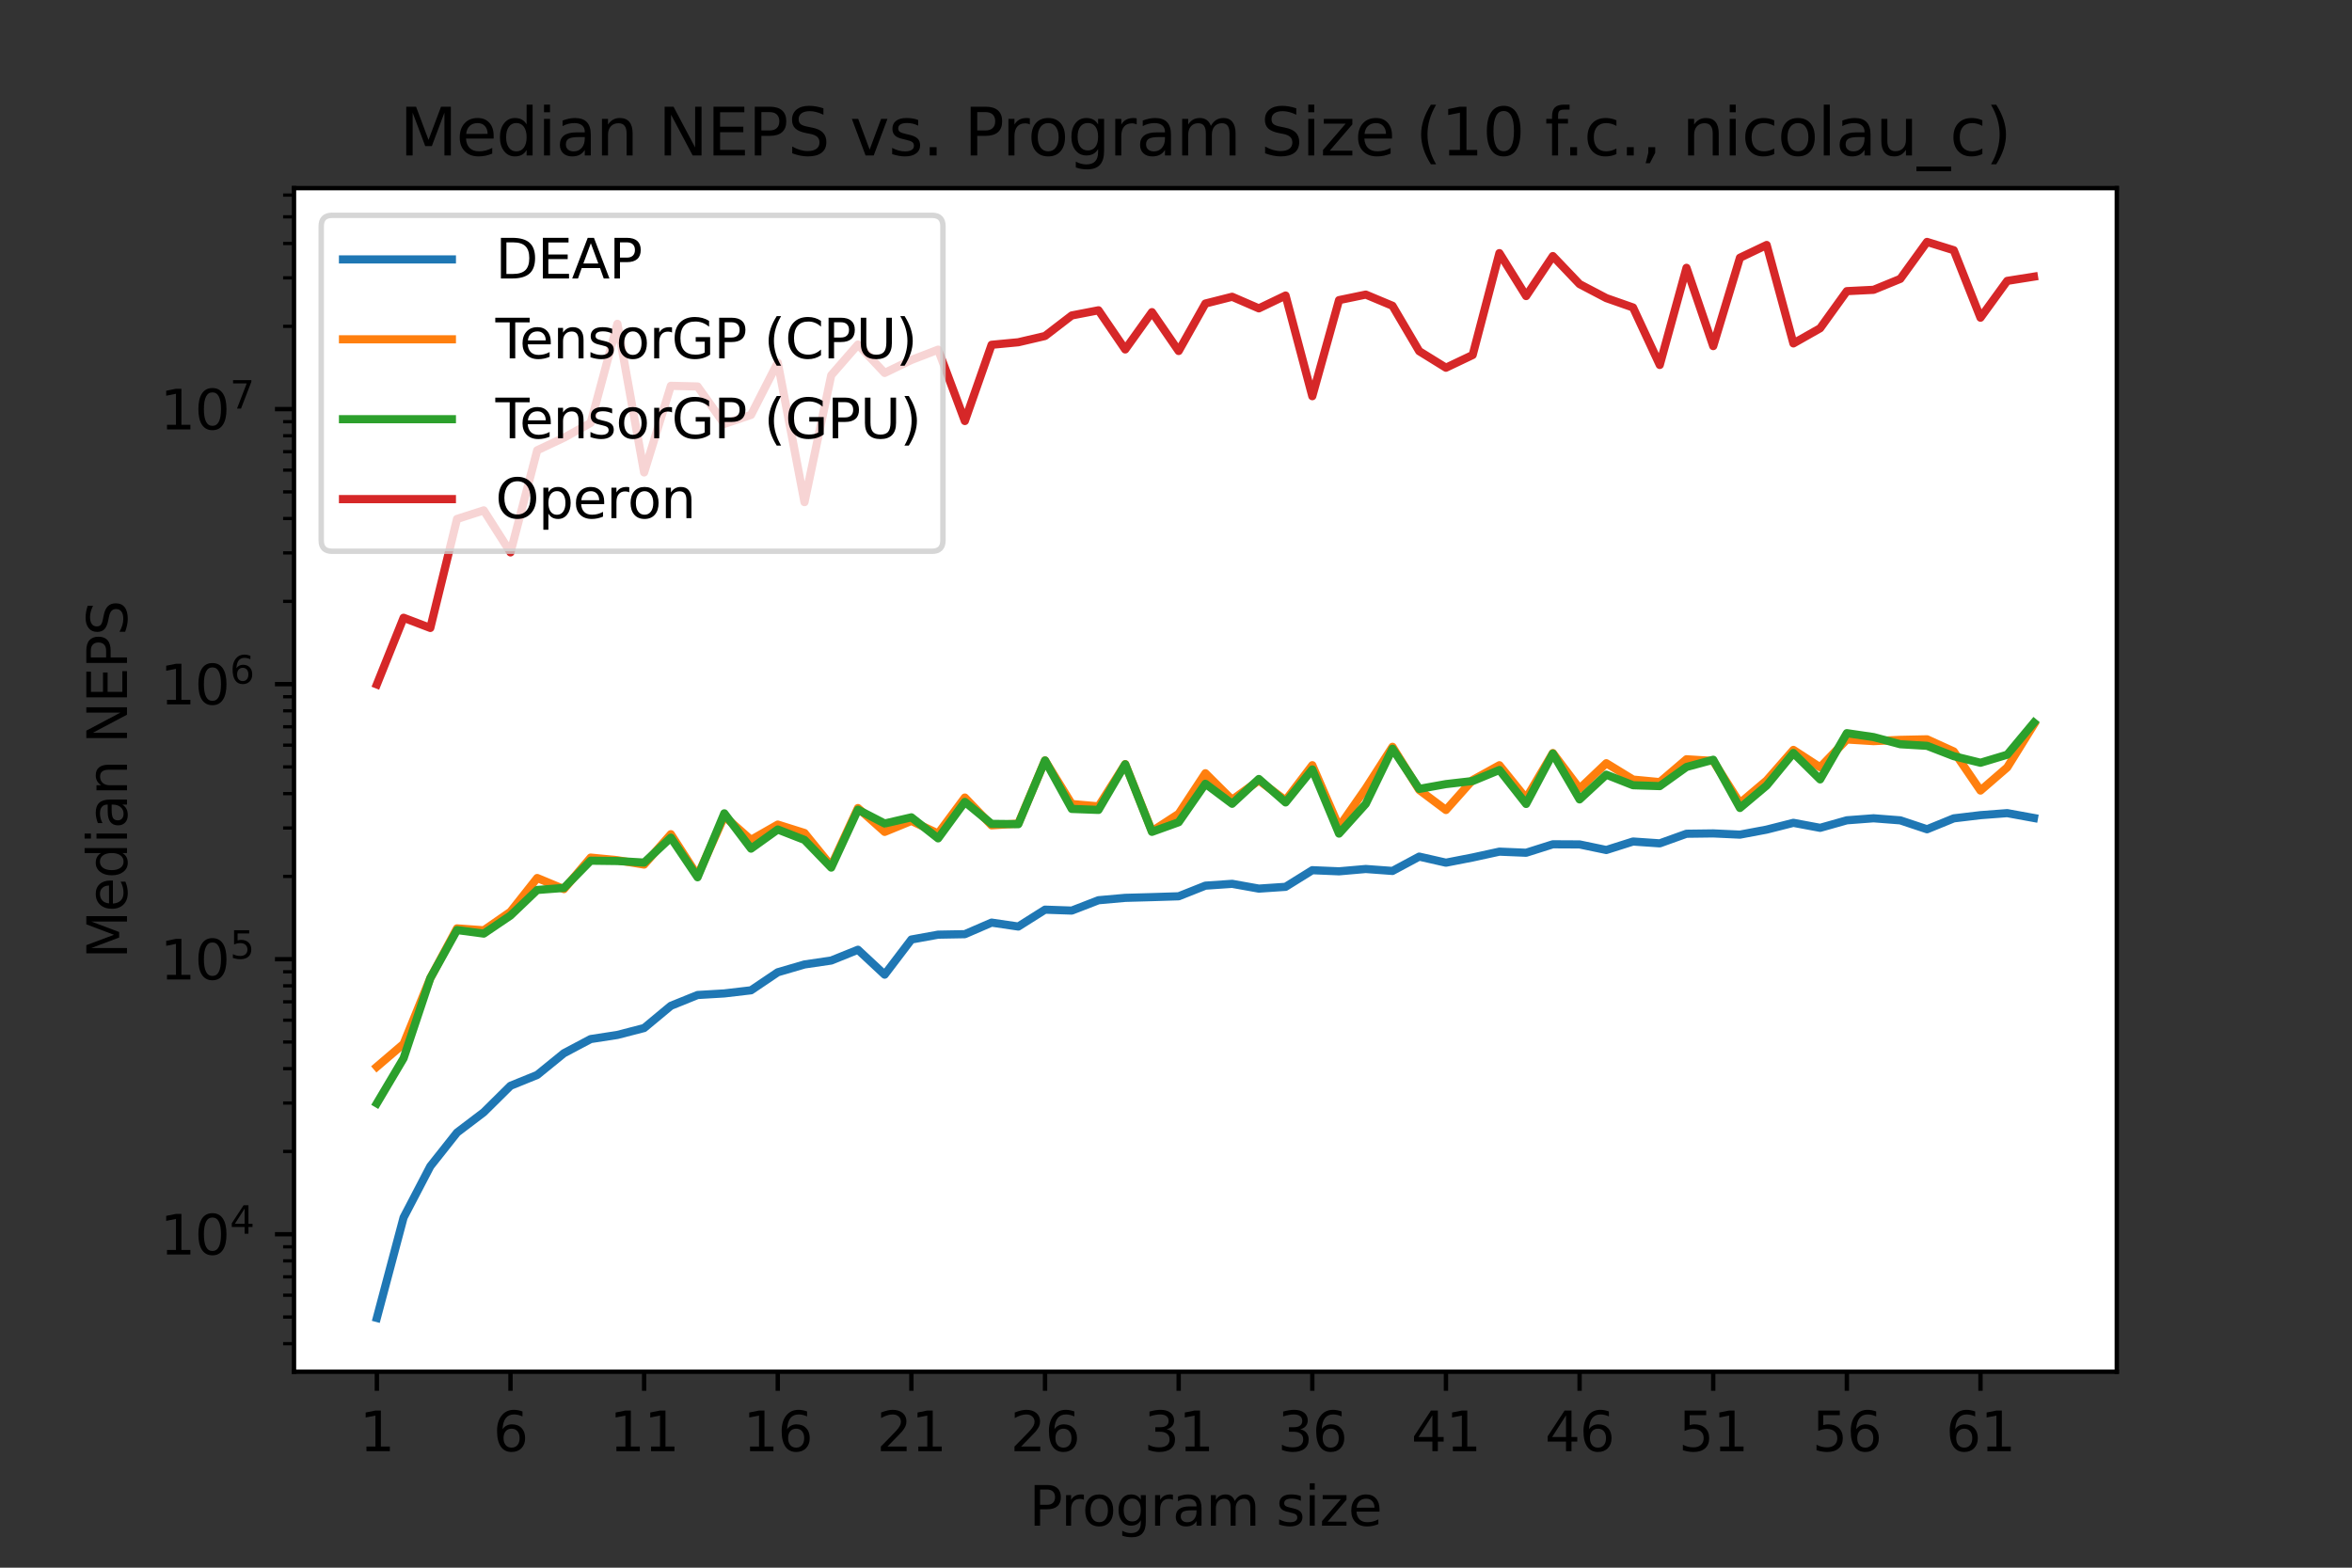 <?xml version="1.0" encoding="utf-8" standalone="no"?>
<!DOCTYPE svg PUBLIC "-//W3C//DTD SVG 1.1//EN"
  "http://www.w3.org/Graphics/SVG/1.1/DTD/svg11.dtd">
<svg xmlns:xlink="http://www.w3.org/1999/xlink" width="432pt" height="288pt" viewBox="0 0 432 288" xmlns="http://www.w3.org/2000/svg" version="1.1">
 <rect x="0" y="0" width="432" height="288" fill="#333333" stroke="none"/>
 <defs>
  <style type="text/css">*{stroke-linejoin: round; stroke-linecap: butt}</style>
 </defs>
 <g id="figure_1">
  <g id="patch_1">
   <path d="M 0 288 
L 432 288 
L 432 0 
L 0 0 
L 0 288 
z
" style="fill: none"/>
  </g>
  <g id="axes_1">
   <g id="patch_2">
    <path d="M 54 252 
L 388.8 252 
L 388.8 34.56 
L 54 34.56 
z
" style="fill: #ffffff"/>
   </g>
   <g id="PolyCollection_1">
    <path d="M 69.218 242.116 
L 69.218 242.116 
L 74.127 223.674 
L 79.036 214.264 
L 83.945 208.064 
L 88.855 204.333 
L 93.764 199.47 
L 98.673 197.477 
L 103.582 193.486 
L 108.491 190.886 
L 113.4 190.129 
L 118.309 188.858 
L 123.218 184.779 
L 128.127 182.793 
L 133.036 182.503 
L 137.945 181.928 
L 142.855 178.615 
L 147.764 177.181 
L 152.673 176.459 
L 157.582 174.479 
L 162.491 179.053 
L 167.4 172.599 
L 172.309 171.707 
L 177.218 171.618 
L 182.127 169.492 
L 187.036 170.215 
L 191.945 167.114 
L 196.855 167.283 
L 201.764 165.382 
L 206.673 164.945 
L 211.582 164.811 
L 216.491 164.657 
L 221.4 162.704 
L 226.309 162.368 
L 231.218 163.248 
L 236.127 162.918 
L 241.036 159.865 
L 245.945 160.07 
L 250.855 159.643 
L 255.764 160.001 
L 260.673 157.368 
L 265.582 158.483 
L 270.491 157.527 
L 275.4 156.456 
L 280.309 156.659 
L 285.218 155.105 
L 290.127 155.13 
L 295.036 156.153 
L 299.945 154.596 
L 304.855 154.932 
L 309.764 153.168 
L 314.673 153.105 
L 319.582 153.331 
L 324.491 152.406 
L 329.4 151.163 
L 334.309 152.082 
L 339.218 150.698 
L 344.127 150.328 
L 349.036 150.707 
L 353.945 152.345 
L 358.855 150.34 
L 363.764 149.753 
L 368.673 149.38 
L 373.582 150.275 
L 373.582 150.275 
L 373.582 150.275 
L 368.673 149.38 
L 363.764 149.753 
L 358.855 150.34 
L 353.945 152.345 
L 349.036 150.707 
L 344.127 150.328 
L 339.218 150.698 
L 334.309 152.082 
L 329.4 151.163 
L 324.491 152.406 
L 319.582 153.331 
L 314.673 153.105 
L 309.764 153.168 
L 304.855 154.932 
L 299.945 154.596 
L 295.036 156.153 
L 290.127 155.13 
L 285.218 155.105 
L 280.309 156.659 
L 275.4 156.456 
L 270.491 157.527 
L 265.582 158.483 
L 260.673 157.368 
L 255.764 160.001 
L 250.855 159.643 
L 245.945 160.07 
L 241.036 159.865 
L 236.127 162.918 
L 231.218 163.248 
L 226.309 162.368 
L 221.4 162.704 
L 216.491 164.657 
L 211.582 164.811 
L 206.673 164.945 
L 201.764 165.382 
L 196.855 167.283 
L 191.945 167.114 
L 187.036 170.215 
L 182.127 169.492 
L 177.218 171.618 
L 172.309 171.707 
L 167.4 172.599 
L 162.491 179.053 
L 157.582 174.479 
L 152.673 176.459 
L 147.764 177.181 
L 142.855 178.615 
L 137.945 181.928 
L 133.036 182.503 
L 128.127 182.793 
L 123.218 184.779 
L 118.309 188.858 
L 113.4 190.129 
L 108.491 190.886 
L 103.582 193.486 
L 98.673 197.477 
L 93.764 199.47 
L 88.855 204.333 
L 83.945 208.064 
L 79.036 214.264 
L 74.127 223.674 
L 69.218 242.116 
z
" clip-path="url(#pacb158efcd)" style="fill: #1f77b4"/>
   </g>
   <g id="PolyCollection_2">
    <path d="M 69.218 195.971 
L 69.218 195.971 
L 74.127 191.773 
L 79.036 179.698 
L 83.945 170.552 
L 88.855 170.903 
L 93.764 167.503 
L 98.673 161.297 
L 103.582 163.336 
L 108.491 157.548 
L 113.4 158.027 
L 118.309 158.833 
L 123.218 153.249 
L 128.127 160.873 
L 133.036 149.953 
L 137.945 154.293 
L 142.855 151.483 
L 147.764 153.026 
L 152.673 159.078 
L 157.582 148.449 
L 162.491 152.826 
L 167.4 150.813 
L 172.309 153.127 
L 177.218 146.517 
L 182.127 151.624 
L 187.036 151.304 
L 191.945 139.707 
L 196.855 147.705 
L 201.764 148.138 
L 206.673 140.377 
L 211.582 152.704 
L 216.491 149.507 
L 221.4 142.053 
L 226.309 146.93 
L 231.218 143.371 
L 236.127 147.037 
L 241.036 140.575 
L 245.945 151.895 
L 250.855 144.849 
L 255.764 137.199 
L 260.673 145.124 
L 265.582 148.806 
L 270.491 143.293 
L 275.4 140.581 
L 280.309 146.665 
L 285.218 138.342 
L 290.127 144.883 
L 295.036 140.211 
L 299.945 143.216 
L 304.855 143.681 
L 309.764 139.484 
L 314.673 139.793 
L 319.582 147.536 
L 324.491 143.372 
L 329.4 137.765 
L 334.309 140.957 
L 339.218 135.85 
L 344.127 136.153 
L 349.036 135.92 
L 353.945 135.818 
L 358.855 138.051 
L 363.764 145.232 
L 368.673 140.986 
L 373.582 133.087 
L 373.582 133.087 
L 373.582 133.087 
L 368.673 140.986 
L 363.764 145.232 
L 358.855 138.051 
L 353.945 135.818 
L 349.036 135.92 
L 344.127 136.153 
L 339.218 135.85 
L 334.309 140.957 
L 329.4 137.765 
L 324.491 143.372 
L 319.582 147.536 
L 314.673 139.793 
L 309.764 139.484 
L 304.855 143.681 
L 299.945 143.216 
L 295.036 140.211 
L 290.127 144.883 
L 285.218 138.342 
L 280.309 146.665 
L 275.4 140.581 
L 270.491 143.293 
L 265.582 148.806 
L 260.673 145.124 
L 255.764 137.199 
L 250.855 144.849 
L 245.945 151.895 
L 241.036 140.575 
L 236.127 147.037 
L 231.218 143.371 
L 226.309 146.93 
L 221.4 142.053 
L 216.491 149.507 
L 211.582 152.704 
L 206.673 140.377 
L 201.764 148.138 
L 196.855 147.705 
L 191.945 139.707 
L 187.036 151.304 
L 182.127 151.624 
L 177.218 146.517 
L 172.309 153.127 
L 167.4 150.813 
L 162.491 152.826 
L 157.582 148.449 
L 152.673 159.078 
L 147.764 153.026 
L 142.855 151.483 
L 137.945 154.293 
L 133.036 149.953 
L 128.127 160.873 
L 123.218 153.249 
L 118.309 158.833 
L 113.4 158.027 
L 108.491 157.548 
L 103.582 163.336 
L 98.673 161.297 
L 93.764 167.503 
L 88.855 170.903 
L 83.945 170.552 
L 79.036 179.698 
L 74.127 191.773 
L 69.218 195.971 
z
" clip-path="url(#pacb158efcd)" style="fill: #ff7f0e"/>
   </g>
   <g id="PolyCollection_3">
    <path d="M 69.218 202.701 
L 69.218 202.701 
L 74.127 194.418 
L 79.036 179.709 
L 83.945 170.86 
L 88.855 171.511 
L 93.764 168.188 
L 98.673 163.496 
L 103.582 163.121 
L 108.491 158.117 
L 113.4 158.178 
L 118.309 158.465 
L 123.218 153.882 
L 128.127 161.162 
L 133.036 149.418 
L 137.945 155.902 
L 142.855 152.386 
L 147.764 154.301 
L 152.673 159.386 
L 157.582 148.751 
L 162.491 151.287 
L 167.4 150.153 
L 172.309 154.019 
L 177.218 147.313 
L 182.127 151.352 
L 187.036 151.409 
L 191.945 139.7 
L 196.855 148.607 
L 201.764 148.789 
L 206.673 140.404 
L 211.582 152.818 
L 216.491 151.052 
L 221.4 143.982 
L 226.309 147.661 
L 231.218 143.106 
L 236.127 147.414 
L 241.036 141.355 
L 245.945 153.141 
L 250.855 147.682 
L 255.764 137.552 
L 260.673 144.93 
L 265.582 144.047 
L 270.491 143.482 
L 275.4 141.454 
L 280.309 147.694 
L 285.218 138.434 
L 290.127 146.857 
L 295.036 142.319 
L 299.945 144.256 
L 304.855 144.416 
L 309.764 140.9 
L 314.673 139.573 
L 319.582 148.433 
L 324.491 144.305 
L 329.4 138.336 
L 334.309 143.182 
L 339.218 134.69 
L 344.127 135.41 
L 349.036 136.724 
L 353.945 137.014 
L 358.855 138.915 
L 363.764 140.124 
L 368.673 138.649 
L 373.582 132.757 
L 373.582 132.757 
L 373.582 132.757 
L 368.673 138.649 
L 363.764 140.124 
L 358.855 138.915 
L 353.945 137.014 
L 349.036 136.724 
L 344.127 135.41 
L 339.218 134.69 
L 334.309 143.182 
L 329.4 138.336 
L 324.491 144.305 
L 319.582 148.433 
L 314.673 139.573 
L 309.764 140.9 
L 304.855 144.416 
L 299.945 144.256 
L 295.036 142.319 
L 290.127 146.857 
L 285.218 138.434 
L 280.309 147.694 
L 275.4 141.454 
L 270.491 143.482 
L 265.582 144.047 
L 260.673 144.93 
L 255.764 137.552 
L 250.855 147.682 
L 245.945 153.141 
L 241.036 141.355 
L 236.127 147.414 
L 231.218 143.106 
L 226.309 147.661 
L 221.4 143.982 
L 216.491 151.052 
L 211.582 152.818 
L 206.673 140.404 
L 201.764 148.789 
L 196.855 148.607 
L 191.945 139.7 
L 187.036 151.409 
L 182.127 151.352 
L 177.218 147.313 
L 172.309 154.019 
L 167.4 150.153 
L 162.491 151.287 
L 157.582 148.751 
L 152.673 159.386 
L 147.764 154.301 
L 142.855 152.386 
L 137.945 155.902 
L 133.036 149.418 
L 128.127 161.162 
L 123.218 153.882 
L 118.309 158.465 
L 113.4 158.178 
L 108.491 158.117 
L 103.582 163.121 
L 98.673 163.496 
L 93.764 168.188 
L 88.855 171.511 
L 83.945 170.86 
L 79.036 179.709 
L 74.127 194.418 
L 69.218 202.701 
z
" clip-path="url(#pacb158efcd)" style="fill: #2ca02c"/>
   </g>
   <g id="PolyCollection_4">
    <path d="M 69.218 125.737 
L 69.218 125.737 
L 74.127 113.49 
L 79.036 115.36 
L 83.945 95.337 
L 88.855 93.761 
L 93.764 101.482 
L 98.673 82.721 
L 103.582 80.41 
L 108.491 77.692 
L 113.4 59.487 
L 118.309 86.792 
L 123.218 70.88 
L 128.127 71 
L 133.036 77.871 
L 137.945 76.218 
L 142.855 66.612 
L 147.764 92.248 
L 152.673 68.94 
L 157.582 63.301 
L 162.491 68.514 
L 167.4 66.13 
L 172.309 64.235 
L 177.218 77.344 
L 182.127 63.342 
L 187.036 62.875 
L 191.945 61.726 
L 196.855 57.952 
L 201.764 57.004 
L 206.673 64.198 
L 211.582 57.342 
L 216.491 64.483 
L 221.4 55.762 
L 226.309 54.52 
L 231.218 56.65 
L 236.127 54.293 
L 241.036 72.783 
L 245.945 55.137 
L 250.855 54.119 
L 255.764 56.174 
L 260.673 64.513 
L 265.582 67.553 
L 270.491 65.217 
L 275.4 46.5 
L 280.309 54.389 
L 285.218 47.044 
L 290.127 52.192 
L 295.036 54.767 
L 299.945 56.489 
L 304.855 67.046 
L 309.764 49.203 
L 314.673 63.583 
L 319.582 47.347 
L 324.491 45.006 
L 329.4 63.088 
L 334.309 60.304 
L 339.218 53.487 
L 344.127 53.242 
L 349.036 51.231 
L 353.945 44.444 
L 358.855 45.966 
L 363.764 58.363 
L 368.673 51.602 
L 373.582 50.822 
L 373.582 50.822 
L 373.582 50.822 
L 368.673 51.602 
L 363.764 58.363 
L 358.855 45.966 
L 353.945 44.444 
L 349.036 51.231 
L 344.127 53.242 
L 339.218 53.487 
L 334.309 60.304 
L 329.4 63.088 
L 324.491 45.006 
L 319.582 47.347 
L 314.673 63.583 
L 309.764 49.203 
L 304.855 67.046 
L 299.945 56.489 
L 295.036 54.767 
L 290.127 52.192 
L 285.218 47.044 
L 280.309 54.389 
L 275.4 46.5 
L 270.491 65.217 
L 265.582 67.553 
L 260.673 64.513 
L 255.764 56.174 
L 250.855 54.119 
L 245.945 55.137 
L 241.036 72.783 
L 236.127 54.293 
L 231.218 56.65 
L 226.309 54.52 
L 221.4 55.762 
L 216.491 64.483 
L 211.582 57.342 
L 206.673 64.198 
L 201.764 57.004 
L 196.855 57.952 
L 191.945 61.726 
L 187.036 62.875 
L 182.127 63.342 
L 177.218 77.344 
L 172.309 64.235 
L 167.4 66.13 
L 162.491 68.514 
L 157.582 63.301 
L 152.673 68.94 
L 147.764 92.248 
L 142.855 66.612 
L 137.945 76.218 
L 133.036 77.871 
L 128.127 71 
L 123.218 70.88 
L 118.309 86.792 
L 113.4 59.487 
L 108.491 77.692 
L 103.582 80.41 
L 98.673 82.721 
L 93.764 101.482 
L 88.855 93.761 
L 83.945 95.337 
L 79.036 115.36 
L 74.127 113.49 
L 69.218 125.737 
z
" clip-path="url(#pacb158efcd)" style="fill: #d62728"/>
   </g>
   <g id="matplotlib.axis_1">
    <g id="xtick_1">
     <g id="line2d_1">
      <defs>
       <path id="m6f966c7777" d="M 0 0 
L 0 3.5 
" style="stroke: #000000; stroke-width: 0.8"/>
      </defs>
      <g>
       <use xlink:href="#m6f966c7777" x="69.218" y="252" style="stroke: #000000; stroke-width: 0.8"/>
      </g>
     </g>
     <g id="text_1">
      <!-- 1 -->
      <g transform="translate(66.037 266.598)scale(0.1 -0.1)">
       <defs>
        <path id="DejaVuSans-31" d="M 794 531 
L 1825 531 
L 1825 4091 
L 703 3866 
L 703 4441 
L 1819 4666 
L 2450 4666 
L 2450 531 
L 3481 531 
L 3481 0 
L 794 0 
L 794 531 
z
" transform="scale(0.016)"/>
       </defs>
       <use xlink:href="#DejaVuSans-31"/>
      </g>
     </g>
    </g>
    <g id="xtick_2">
     <g id="line2d_2">
      <g>
       <use xlink:href="#m6f966c7777" x="93.764" y="252" style="stroke: #000000; stroke-width: 0.8"/>
      </g>
     </g>
     <g id="text_2">
      <!-- 6 -->
      <g transform="translate(90.582 266.598)scale(0.1 -0.1)">
       <defs>
        <path id="DejaVuSans-36" d="M 2113 2584 
Q 1688 2584 1439 2293 
Q 1191 2003 1191 1497 
Q 1191 994 1439 701 
Q 1688 409 2113 409 
Q 2538 409 2786 701 
Q 3034 994 3034 1497 
Q 3034 2003 2786 2293 
Q 2538 2584 2113 2584 
z
M 3366 4563 
L 3366 3988 
Q 3128 4100 2886 4159 
Q 2644 4219 2406 4219 
Q 1781 4219 1451 3797 
Q 1122 3375 1075 2522 
Q 1259 2794 1537 2939 
Q 1816 3084 2150 3084 
Q 2853 3084 3261 2657 
Q 3669 2231 3669 1497 
Q 3669 778 3244 343 
Q 2819 -91 2113 -91 
Q 1303 -91 875 529 
Q 447 1150 447 2328 
Q 447 3434 972 4092 
Q 1497 4750 2381 4750 
Q 2619 4750 2861 4703 
Q 3103 4656 3366 4563 
z
" transform="scale(0.016)"/>
       </defs>
       <use xlink:href="#DejaVuSans-36"/>
      </g>
     </g>
    </g>
    <g id="xtick_3">
     <g id="line2d_3">
      <g>
       <use xlink:href="#m6f966c7777" x="118.309" y="252" style="stroke: #000000; stroke-width: 0.8"/>
      </g>
     </g>
     <g id="text_3">
      <!-- 11 -->
      <g transform="translate(111.947 266.598)scale(0.1 -0.1)">
       <use xlink:href="#DejaVuSans-31"/>
       <use xlink:href="#DejaVuSans-31" x="63.623"/>
      </g>
     </g>
    </g>
    <g id="xtick_4">
     <g id="line2d_4">
      <g>
       <use xlink:href="#m6f966c7777" x="142.855" y="252" style="stroke: #000000; stroke-width: 0.8"/>
      </g>
     </g>
     <g id="text_4">
      <!-- 16 -->
      <g transform="translate(136.492 266.598)scale(0.1 -0.1)">
       <use xlink:href="#DejaVuSans-31"/>
       <use xlink:href="#DejaVuSans-36" x="63.623"/>
      </g>
     </g>
    </g>
    <g id="xtick_5">
     <g id="line2d_5">
      <g>
       <use xlink:href="#m6f966c7777" x="167.4" y="252" style="stroke: #000000; stroke-width: 0.8"/>
      </g>
     </g>
     <g id="text_5">
      <!-- 21 -->
      <g transform="translate(161.037 266.598)scale(0.1 -0.1)">
       <defs>
        <path id="DejaVuSans-32" d="M 1228 531 
L 3431 531 
L 3431 0 
L 469 0 
L 469 531 
Q 828 903 1448 1529 
Q 2069 2156 2228 2338 
Q 2531 2678 2651 2914 
Q 2772 3150 2772 3378 
Q 2772 3750 2511 3984 
Q 2250 4219 1831 4219 
Q 1534 4219 1204 4116 
Q 875 4013 500 3803 
L 500 4441 
Q 881 4594 1212 4672 
Q 1544 4750 1819 4750 
Q 2544 4750 2975 4387 
Q 3406 4025 3406 3419 
Q 3406 3131 3298 2873 
Q 3191 2616 2906 2266 
Q 2828 2175 2409 1742 
Q 1991 1309 1228 531 
z
" transform="scale(0.016)"/>
       </defs>
       <use xlink:href="#DejaVuSans-32"/>
       <use xlink:href="#DejaVuSans-31" x="63.623"/>
      </g>
     </g>
    </g>
    <g id="xtick_6">
     <g id="line2d_6">
      <g>
       <use xlink:href="#m6f966c7777" x="191.945" y="252" style="stroke: #000000; stroke-width: 0.8"/>
      </g>
     </g>
     <g id="text_6">
      <!-- 26 -->
      <g transform="translate(185.583 266.598)scale(0.1 -0.1)">
       <use xlink:href="#DejaVuSans-32"/>
       <use xlink:href="#DejaVuSans-36" x="63.623"/>
      </g>
     </g>
    </g>
    <g id="xtick_7">
     <g id="line2d_7">
      <g>
       <use xlink:href="#m6f966c7777" x="216.491" y="252" style="stroke: #000000; stroke-width: 0.8"/>
      </g>
     </g>
     <g id="text_7">
      <!-- 31 -->
      <g transform="translate(210.128 266.598)scale(0.1 -0.1)">
       <defs>
        <path id="DejaVuSans-33" d="M 2597 2516 
Q 3050 2419 3304 2112 
Q 3559 1806 3559 1356 
Q 3559 666 3084 287 
Q 2609 -91 1734 -91 
Q 1441 -91 1130 -33 
Q 819 25 488 141 
L 488 750 
Q 750 597 1062 519 
Q 1375 441 1716 441 
Q 2309 441 2620 675 
Q 2931 909 2931 1356 
Q 2931 1769 2642 2001 
Q 2353 2234 1838 2234 
L 1294 2234 
L 1294 2753 
L 1863 2753 
Q 2328 2753 2575 2939 
Q 2822 3125 2822 3475 
Q 2822 3834 2567 4026 
Q 2313 4219 1838 4219 
Q 1578 4219 1281 4162 
Q 984 4106 628 3988 
L 628 4550 
Q 988 4650 1302 4700 
Q 1616 4750 1894 4750 
Q 2613 4750 3031 4423 
Q 3450 4097 3450 3541 
Q 3450 3153 3228 2886 
Q 3006 2619 2597 2516 
z
" transform="scale(0.016)"/>
       </defs>
       <use xlink:href="#DejaVuSans-33"/>
       <use xlink:href="#DejaVuSans-31" x="63.623"/>
      </g>
     </g>
    </g>
    <g id="xtick_8">
     <g id="line2d_8">
      <g>
       <use xlink:href="#m6f966c7777" x="241.036" y="252" style="stroke: #000000; stroke-width: 0.8"/>
      </g>
     </g>
     <g id="text_8">
      <!-- 36 -->
      <g transform="translate(234.674 266.598)scale(0.1 -0.1)">
       <use xlink:href="#DejaVuSans-33"/>
       <use xlink:href="#DejaVuSans-36" x="63.623"/>
      </g>
     </g>
    </g>
    <g id="xtick_9">
     <g id="line2d_9">
      <g>
       <use xlink:href="#m6f966c7777" x="265.582" y="252" style="stroke: #000000; stroke-width: 0.8"/>
      </g>
     </g>
     <g id="text_9">
      <!-- 41 -->
      <g transform="translate(259.219 266.598)scale(0.1 -0.1)">
       <defs>
        <path id="DejaVuSans-34" d="M 2419 4116 
L 825 1625 
L 2419 1625 
L 2419 4116 
z
M 2253 4666 
L 3047 4666 
L 3047 1625 
L 3713 1625 
L 3713 1100 
L 3047 1100 
L 3047 0 
L 2419 0 
L 2419 1100 
L 313 1100 
L 313 1709 
L 2253 4666 
z
" transform="scale(0.016)"/>
       </defs>
       <use xlink:href="#DejaVuSans-34"/>
       <use xlink:href="#DejaVuSans-31" x="63.623"/>
      </g>
     </g>
    </g>
    <g id="xtick_10">
     <g id="line2d_10">
      <g>
       <use xlink:href="#m6f966c7777" x="290.127" y="252" style="stroke: #000000; stroke-width: 0.8"/>
      </g>
     </g>
     <g id="text_10">
      <!-- 46 -->
      <g transform="translate(283.765 266.598)scale(0.1 -0.1)">
       <use xlink:href="#DejaVuSans-34"/>
       <use xlink:href="#DejaVuSans-36" x="63.623"/>
      </g>
     </g>
    </g>
    <g id="xtick_11">
     <g id="line2d_11">
      <g>
       <use xlink:href="#m6f966c7777" x="314.673" y="252" style="stroke: #000000; stroke-width: 0.8"/>
      </g>
     </g>
     <g id="text_11">
      <!-- 51 -->
      <g transform="translate(308.31 266.598)scale(0.1 -0.1)">
       <defs>
        <path id="DejaVuSans-35" d="M 691 4666 
L 3169 4666 
L 3169 4134 
L 1269 4134 
L 1269 2991 
Q 1406 3038 1543 3061 
Q 1681 3084 1819 3084 
Q 2600 3084 3056 2656 
Q 3513 2228 3513 1497 
Q 3513 744 3044 326 
Q 2575 -91 1722 -91 
Q 1428 -91 1123 -41 
Q 819 9 494 109 
L 494 744 
Q 775 591 1075 516 
Q 1375 441 1709 441 
Q 2250 441 2565 725 
Q 2881 1009 2881 1497 
Q 2881 1984 2565 2268 
Q 2250 2553 1709 2553 
Q 1456 2553 1204 2497 
Q 953 2441 691 2322 
L 691 4666 
z
" transform="scale(0.016)"/>
       </defs>
       <use xlink:href="#DejaVuSans-35"/>
       <use xlink:href="#DejaVuSans-31" x="63.623"/>
      </g>
     </g>
    </g>
    <g id="xtick_12">
     <g id="line2d_12">
      <g>
       <use xlink:href="#m6f966c7777" x="339.218" y="252" style="stroke: #000000; stroke-width: 0.8"/>
      </g>
     </g>
     <g id="text_12">
      <!-- 56 -->
      <g transform="translate(332.856 266.598)scale(0.1 -0.1)">
       <use xlink:href="#DejaVuSans-35"/>
       <use xlink:href="#DejaVuSans-36" x="63.623"/>
      </g>
     </g>
    </g>
    <g id="xtick_13">
     <g id="line2d_13">
      <g>
       <use xlink:href="#m6f966c7777" x="363.764" y="252" style="stroke: #000000; stroke-width: 0.8"/>
      </g>
     </g>
     <g id="text_13">
      <!-- 61 -->
      <g transform="translate(357.401 266.598)scale(0.1 -0.1)">
       <use xlink:href="#DejaVuSans-36"/>
       <use xlink:href="#DejaVuSans-31" x="63.623"/>
      </g>
     </g>
    </g>
    <g id="text_14">
     <!-- Program size -->
     <g transform="translate(189.023 280.277)scale(0.1 -0.1)">
      <defs>
       <path id="DejaVuSans-50" d="M 1259 4147 
L 1259 2394 
L 2053 2394 
Q 2494 2394 2734 2622 
Q 2975 2850 2975 3272 
Q 2975 3691 2734 3919 
Q 2494 4147 2053 4147 
L 1259 4147 
z
M 628 4666 
L 2053 4666 
Q 2838 4666 3239 4311 
Q 3641 3956 3641 3272 
Q 3641 2581 3239 2228 
Q 2838 1875 2053 1875 
L 1259 1875 
L 1259 0 
L 628 0 
L 628 4666 
z
" transform="scale(0.016)"/>
       <path id="DejaVuSans-72" d="M 2631 2963 
Q 2534 3019 2420 3045 
Q 2306 3072 2169 3072 
Q 1681 3072 1420 2755 
Q 1159 2438 1159 1844 
L 1159 0 
L 581 0 
L 581 3500 
L 1159 3500 
L 1159 2956 
Q 1341 3275 1631 3429 
Q 1922 3584 2338 3584 
Q 2397 3584 2469 3576 
Q 2541 3569 2628 3553 
L 2631 2963 
z
" transform="scale(0.016)"/>
       <path id="DejaVuSans-6f" d="M 1959 3097 
Q 1497 3097 1228 2736 
Q 959 2375 959 1747 
Q 959 1119 1226 758 
Q 1494 397 1959 397 
Q 2419 397 2687 759 
Q 2956 1122 2956 1747 
Q 2956 2369 2687 2733 
Q 2419 3097 1959 3097 
z
M 1959 3584 
Q 2709 3584 3137 3096 
Q 3566 2609 3566 1747 
Q 3566 888 3137 398 
Q 2709 -91 1959 -91 
Q 1206 -91 779 398 
Q 353 888 353 1747 
Q 353 2609 779 3096 
Q 1206 3584 1959 3584 
z
" transform="scale(0.016)"/>
       <path id="DejaVuSans-67" d="M 2906 1791 
Q 2906 2416 2648 2759 
Q 2391 3103 1925 3103 
Q 1463 3103 1205 2759 
Q 947 2416 947 1791 
Q 947 1169 1205 825 
Q 1463 481 1925 481 
Q 2391 481 2648 825 
Q 2906 1169 2906 1791 
z
M 3481 434 
Q 3481 -459 3084 -895 
Q 2688 -1331 1869 -1331 
Q 1566 -1331 1297 -1286 
Q 1028 -1241 775 -1147 
L 775 -588 
Q 1028 -725 1275 -790 
Q 1522 -856 1778 -856 
Q 2344 -856 2625 -561 
Q 2906 -266 2906 331 
L 2906 616 
Q 2728 306 2450 153 
Q 2172 0 1784 0 
Q 1141 0 747 490 
Q 353 981 353 1791 
Q 353 2603 747 3093 
Q 1141 3584 1784 3584 
Q 2172 3584 2450 3431 
Q 2728 3278 2906 2969 
L 2906 3500 
L 3481 3500 
L 3481 434 
z
" transform="scale(0.016)"/>
       <path id="DejaVuSans-61" d="M 2194 1759 
Q 1497 1759 1228 1600 
Q 959 1441 959 1056 
Q 959 750 1161 570 
Q 1363 391 1709 391 
Q 2188 391 2477 730 
Q 2766 1069 2766 1631 
L 2766 1759 
L 2194 1759 
z
M 3341 1997 
L 3341 0 
L 2766 0 
L 2766 531 
Q 2569 213 2275 61 
Q 1981 -91 1556 -91 
Q 1019 -91 701 211 
Q 384 513 384 1019 
Q 384 1609 779 1909 
Q 1175 2209 1959 2209 
L 2766 2209 
L 2766 2266 
Q 2766 2663 2505 2880 
Q 2244 3097 1772 3097 
Q 1472 3097 1187 3025 
Q 903 2953 641 2809 
L 641 3341 
Q 956 3463 1253 3523 
Q 1550 3584 1831 3584 
Q 2591 3584 2966 3190 
Q 3341 2797 3341 1997 
z
" transform="scale(0.016)"/>
       <path id="DejaVuSans-6d" d="M 3328 2828 
Q 3544 3216 3844 3400 
Q 4144 3584 4550 3584 
Q 5097 3584 5394 3201 
Q 5691 2819 5691 2113 
L 5691 0 
L 5113 0 
L 5113 2094 
Q 5113 2597 4934 2840 
Q 4756 3084 4391 3084 
Q 3944 3084 3684 2787 
Q 3425 2491 3425 1978 
L 3425 0 
L 2847 0 
L 2847 2094 
Q 2847 2600 2669 2842 
Q 2491 3084 2119 3084 
Q 1678 3084 1418 2786 
Q 1159 2488 1159 1978 
L 1159 0 
L 581 0 
L 581 3500 
L 1159 3500 
L 1159 2956 
Q 1356 3278 1631 3431 
Q 1906 3584 2284 3584 
Q 2666 3584 2933 3390 
Q 3200 3197 3328 2828 
z
" transform="scale(0.016)"/>
       <path id="DejaVuSans-20" transform="scale(0.016)"/>
       <path id="DejaVuSans-73" d="M 2834 3397 
L 2834 2853 
Q 2591 2978 2328 3040 
Q 2066 3103 1784 3103 
Q 1356 3103 1142 2972 
Q 928 2841 928 2578 
Q 928 2378 1081 2264 
Q 1234 2150 1697 2047 
L 1894 2003 
Q 2506 1872 2764 1633 
Q 3022 1394 3022 966 
Q 3022 478 2636 193 
Q 2250 -91 1575 -91 
Q 1294 -91 989 -36 
Q 684 19 347 128 
L 347 722 
Q 666 556 975 473 
Q 1284 391 1588 391 
Q 1994 391 2212 530 
Q 2431 669 2431 922 
Q 2431 1156 2273 1281 
Q 2116 1406 1581 1522 
L 1381 1569 
Q 847 1681 609 1914 
Q 372 2147 372 2553 
Q 372 3047 722 3315 
Q 1072 3584 1716 3584 
Q 2034 3584 2315 3537 
Q 2597 3491 2834 3397 
z
" transform="scale(0.016)"/>
       <path id="DejaVuSans-69" d="M 603 3500 
L 1178 3500 
L 1178 0 
L 603 0 
L 603 3500 
z
M 603 4863 
L 1178 4863 
L 1178 4134 
L 603 4134 
L 603 4863 
z
" transform="scale(0.016)"/>
       <path id="DejaVuSans-7a" d="M 353 3500 
L 3084 3500 
L 3084 2975 
L 922 459 
L 3084 459 
L 3084 0 
L 275 0 
L 275 525 
L 2438 3041 
L 353 3041 
L 353 3500 
z
" transform="scale(0.016)"/>
       <path id="DejaVuSans-65" d="M 3597 1894 
L 3597 1613 
L 953 1613 
Q 991 1019 1311 708 
Q 1631 397 2203 397 
Q 2534 397 2845 478 
Q 3156 559 3463 722 
L 3463 178 
Q 3153 47 2828 -22 
Q 2503 -91 2169 -91 
Q 1331 -91 842 396 
Q 353 884 353 1716 
Q 353 2575 817 3079 
Q 1281 3584 2069 3584 
Q 2775 3584 3186 3129 
Q 3597 2675 3597 1894 
z
M 3022 2063 
Q 3016 2534 2758 2815 
Q 2500 3097 2075 3097 
Q 1594 3097 1305 2825 
Q 1016 2553 972 2059 
L 3022 2063 
z
" transform="scale(0.016)"/>
      </defs>
      <use xlink:href="#DejaVuSans-50"/>
      <use xlink:href="#DejaVuSans-72" x="58.553"/>
      <use xlink:href="#DejaVuSans-6f" x="97.416"/>
      <use xlink:href="#DejaVuSans-67" x="158.598"/>
      <use xlink:href="#DejaVuSans-72" x="222.074"/>
      <use xlink:href="#DejaVuSans-61" x="263.188"/>
      <use xlink:href="#DejaVuSans-6d" x="324.467"/>
      <use xlink:href="#DejaVuSans-20" x="421.879"/>
      <use xlink:href="#DejaVuSans-73" x="453.666"/>
      <use xlink:href="#DejaVuSans-69" x="505.766"/>
      <use xlink:href="#DejaVuSans-7a" x="533.549"/>
      <use xlink:href="#DejaVuSans-65" x="586.039"/>
     </g>
    </g>
   </g>
   <g id="matplotlib.axis_2">
    <g id="ytick_1">
     <g id="line2d_14">
      <defs>
       <path id="m16a7fbcb35" d="M 0 0 
L -3.5 0 
" style="stroke: #000000; stroke-width: 0.8"/>
      </defs>
      <g>
       <use xlink:href="#m16a7fbcb35" x="54" y="226.742" style="stroke: #000000; stroke-width: 0.8"/>
      </g>
     </g>
     <g id="text_15">
      <!-- $\mathdefault{10^{4}}$ -->
      <g transform="translate(29.4 230.541)scale(0.1 -0.1)">
       <defs>
        <path id="DejaVuSans-30" d="M 2034 4250 
Q 1547 4250 1301 3770 
Q 1056 3291 1056 2328 
Q 1056 1369 1301 889 
Q 1547 409 2034 409 
Q 2525 409 2770 889 
Q 3016 1369 3016 2328 
Q 3016 3291 2770 3770 
Q 2525 4250 2034 4250 
z
M 2034 4750 
Q 2819 4750 3233 4129 
Q 3647 3509 3647 2328 
Q 3647 1150 3233 529 
Q 2819 -91 2034 -91 
Q 1250 -91 836 529 
Q 422 1150 422 2328 
Q 422 3509 836 4129 
Q 1250 4750 2034 4750 
z
" transform="scale(0.016)"/>
       </defs>
       <use xlink:href="#DejaVuSans-31" transform="translate(0 0.684)"/>
       <use xlink:href="#DejaVuSans-30" transform="translate(63.623 0.684)"/>
       <use xlink:href="#DejaVuSans-34" transform="translate(128.203 38.966)scale(0.7)"/>
      </g>
     </g>
    </g>
    <g id="ytick_2">
     <g id="line2d_15">
      <g>
       <use xlink:href="#m16a7fbcb35" x="54" y="176.213" style="stroke: #000000; stroke-width: 0.8"/>
      </g>
     </g>
     <g id="text_16">
      <!-- $\mathdefault{10^{5}}$ -->
      <g transform="translate(29.4 180.012)scale(0.1 -0.1)">
       <use xlink:href="#DejaVuSans-31" transform="translate(0 0.684)"/>
       <use xlink:href="#DejaVuSans-30" transform="translate(63.623 0.684)"/>
       <use xlink:href="#DejaVuSans-35" transform="translate(128.203 38.966)scale(0.7)"/>
      </g>
     </g>
    </g>
    <g id="ytick_3">
     <g id="line2d_16">
      <g>
       <use xlink:href="#m16a7fbcb35" x="54" y="125.685" style="stroke: #000000; stroke-width: 0.8"/>
      </g>
     </g>
     <g id="text_17">
      <!-- $\mathdefault{10^{6}}$ -->
      <g transform="translate(29.4 129.484)scale(0.1 -0.1)">
       <use xlink:href="#DejaVuSans-31" transform="translate(0 0.766)"/>
       <use xlink:href="#DejaVuSans-30" transform="translate(63.623 0.766)"/>
       <use xlink:href="#DejaVuSans-36" transform="translate(128.203 39.047)scale(0.7)"/>
      </g>
     </g>
    </g>
    <g id="ytick_4">
     <g id="line2d_17">
      <g>
       <use xlink:href="#m16a7fbcb35" x="54" y="75.156" style="stroke: #000000; stroke-width: 0.8"/>
      </g>
     </g>
     <g id="text_18">
      <!-- $\mathdefault{10^{7}}$ -->
      <g transform="translate(29.4 78.955)scale(0.1 -0.1)">
       <defs>
        <path id="DejaVuSans-37" d="M 525 4666 
L 3525 4666 
L 3525 4397 
L 1831 0 
L 1172 0 
L 2766 4134 
L 525 4134 
L 525 4666 
z
" transform="scale(0.016)"/>
       </defs>
       <use xlink:href="#DejaVuSans-31" transform="translate(0 0.684)"/>
       <use xlink:href="#DejaVuSans-30" transform="translate(63.623 0.684)"/>
       <use xlink:href="#DejaVuSans-37" transform="translate(128.203 38.966)scale(0.7)"/>
      </g>
     </g>
    </g>
    <g id="ytick_5">
     <g id="line2d_18">
      <defs>
       <path id="me07fe29a54" d="M 0 0 
L -2 0 
" style="stroke: #000000; stroke-width: 0.6"/>
      </defs>
      <g>
       <use xlink:href="#me07fe29a54" x="54" y="246.849" style="stroke: #000000; stroke-width: 0.6"/>
      </g>
     </g>
    </g>
    <g id="ytick_6">
     <g id="line2d_19">
      <g>
       <use xlink:href="#me07fe29a54" x="54" y="241.952" style="stroke: #000000; stroke-width: 0.6"/>
      </g>
     </g>
    </g>
    <g id="ytick_7">
     <g id="line2d_20">
      <g>
       <use xlink:href="#me07fe29a54" x="54" y="237.951" style="stroke: #000000; stroke-width: 0.6"/>
      </g>
     </g>
    </g>
    <g id="ytick_8">
     <g id="line2d_21">
      <g>
       <use xlink:href="#me07fe29a54" x="54" y="234.569" style="stroke: #000000; stroke-width: 0.6"/>
      </g>
     </g>
    </g>
    <g id="ytick_9">
     <g id="line2d_22">
      <g>
       <use xlink:href="#me07fe29a54" x="54" y="231.638" style="stroke: #000000; stroke-width: 0.6"/>
      </g>
     </g>
    </g>
    <g id="ytick_10">
     <g id="line2d_23">
      <g>
       <use xlink:href="#me07fe29a54" x="54" y="229.054" style="stroke: #000000; stroke-width: 0.6"/>
      </g>
     </g>
    </g>
    <g id="ytick_11">
     <g id="line2d_24">
      <g>
       <use xlink:href="#me07fe29a54" x="54" y="211.531" style="stroke: #000000; stroke-width: 0.6"/>
      </g>
     </g>
    </g>
    <g id="ytick_12">
     <g id="line2d_25">
      <g>
       <use xlink:href="#me07fe29a54" x="54" y="202.633" style="stroke: #000000; stroke-width: 0.6"/>
      </g>
     </g>
    </g>
    <g id="ytick_13">
     <g id="line2d_26">
      <g>
       <use xlink:href="#me07fe29a54" x="54" y="196.32" style="stroke: #000000; stroke-width: 0.6"/>
      </g>
     </g>
    </g>
    <g id="ytick_14">
     <g id="line2d_27">
      <g>
       <use xlink:href="#me07fe29a54" x="54" y="191.424" style="stroke: #000000; stroke-width: 0.6"/>
      </g>
     </g>
    </g>
    <g id="ytick_15">
     <g id="line2d_28">
      <g>
       <use xlink:href="#me07fe29a54" x="54" y="187.423" style="stroke: #000000; stroke-width: 0.6"/>
      </g>
     </g>
    </g>
    <g id="ytick_16">
     <g id="line2d_29">
      <g>
       <use xlink:href="#me07fe29a54" x="54" y="184.04" style="stroke: #000000; stroke-width: 0.6"/>
      </g>
     </g>
    </g>
    <g id="ytick_17">
     <g id="line2d_30">
      <g>
       <use xlink:href="#me07fe29a54" x="54" y="181.11" style="stroke: #000000; stroke-width: 0.6"/>
      </g>
     </g>
    </g>
    <g id="ytick_18">
     <g id="line2d_31">
      <g>
       <use xlink:href="#me07fe29a54" x="54" y="178.525" style="stroke: #000000; stroke-width: 0.6"/>
      </g>
     </g>
    </g>
    <g id="ytick_19">
     <g id="line2d_32">
      <g>
       <use xlink:href="#me07fe29a54" x="54" y="161.002" style="stroke: #000000; stroke-width: 0.6"/>
      </g>
     </g>
    </g>
    <g id="ytick_20">
     <g id="line2d_33">
      <g>
       <use xlink:href="#me07fe29a54" x="54" y="152.105" style="stroke: #000000; stroke-width: 0.6"/>
      </g>
     </g>
    </g>
    <g id="ytick_21">
     <g id="line2d_34">
      <g>
       <use xlink:href="#me07fe29a54" x="54" y="145.792" style="stroke: #000000; stroke-width: 0.6"/>
      </g>
     </g>
    </g>
    <g id="ytick_22">
     <g id="line2d_35">
      <g>
       <use xlink:href="#me07fe29a54" x="54" y="140.895" style="stroke: #000000; stroke-width: 0.6"/>
      </g>
     </g>
    </g>
    <g id="ytick_23">
     <g id="line2d_36">
      <g>
       <use xlink:href="#me07fe29a54" x="54" y="136.894" style="stroke: #000000; stroke-width: 0.6"/>
      </g>
     </g>
    </g>
    <g id="ytick_24">
     <g id="line2d_37">
      <g>
       <use xlink:href="#me07fe29a54" x="54" y="133.512" style="stroke: #000000; stroke-width: 0.6"/>
      </g>
     </g>
    </g>
    <g id="ytick_25">
     <g id="line2d_38">
      <g>
       <use xlink:href="#me07fe29a54" x="54" y="130.581" style="stroke: #000000; stroke-width: 0.6"/>
      </g>
     </g>
    </g>
    <g id="ytick_26">
     <g id="line2d_39">
      <g>
       <use xlink:href="#me07fe29a54" x="54" y="127.997" style="stroke: #000000; stroke-width: 0.6"/>
      </g>
     </g>
    </g>
    <g id="ytick_27">
     <g id="line2d_40">
      <g>
       <use xlink:href="#me07fe29a54" x="54" y="110.474" style="stroke: #000000; stroke-width: 0.6"/>
      </g>
     </g>
    </g>
    <g id="ytick_28">
     <g id="line2d_41">
      <g>
       <use xlink:href="#me07fe29a54" x="54" y="101.576" style="stroke: #000000; stroke-width: 0.6"/>
      </g>
     </g>
    </g>
    <g id="ytick_29">
     <g id="line2d_42">
      <g>
       <use xlink:href="#me07fe29a54" x="54" y="95.263" style="stroke: #000000; stroke-width: 0.6"/>
      </g>
     </g>
    </g>
    <g id="ytick_30">
     <g id="line2d_43">
      <g>
       <use xlink:href="#me07fe29a54" x="54" y="90.367" style="stroke: #000000; stroke-width: 0.6"/>
      </g>
     </g>
    </g>
    <g id="ytick_31">
     <g id="line2d_44">
      <g>
       <use xlink:href="#me07fe29a54" x="54" y="86.366" style="stroke: #000000; stroke-width: 0.6"/>
      </g>
     </g>
    </g>
    <g id="ytick_32">
     <g id="line2d_45">
      <g>
       <use xlink:href="#me07fe29a54" x="54" y="82.983" style="stroke: #000000; stroke-width: 0.6"/>
      </g>
     </g>
    </g>
    <g id="ytick_33">
     <g id="line2d_46">
      <g>
       <use xlink:href="#me07fe29a54" x="54" y="80.053" style="stroke: #000000; stroke-width: 0.6"/>
      </g>
     </g>
    </g>
    <g id="ytick_34">
     <g id="line2d_47">
      <g>
       <use xlink:href="#me07fe29a54" x="54" y="77.468" style="stroke: #000000; stroke-width: 0.6"/>
      </g>
     </g>
    </g>
    <g id="ytick_35">
     <g id="line2d_48">
      <g>
       <use xlink:href="#me07fe29a54" x="54" y="59.946" style="stroke: #000000; stroke-width: 0.6"/>
      </g>
     </g>
    </g>
    <g id="ytick_36">
     <g id="line2d_49">
      <g>
       <use xlink:href="#me07fe29a54" x="54" y="51.048" style="stroke: #000000; stroke-width: 0.6"/>
      </g>
     </g>
    </g>
    <g id="ytick_37">
     <g id="line2d_50">
      <g>
       <use xlink:href="#me07fe29a54" x="54" y="44.735" style="stroke: #000000; stroke-width: 0.6"/>
      </g>
     </g>
    </g>
    <g id="ytick_38">
     <g id="line2d_51">
      <g>
       <use xlink:href="#me07fe29a54" x="54" y="39.838" style="stroke: #000000; stroke-width: 0.6"/>
      </g>
     </g>
    </g>
    <g id="ytick_39">
     <g id="line2d_52">
      <g>
       <use xlink:href="#me07fe29a54" x="54" y="35.837" style="stroke: #000000; stroke-width: 0.6"/>
      </g>
     </g>
    </g>
    <g id="text_19">
     <!-- Median NEPS -->
     <g transform="translate(23.32 176.145)rotate(-90)scale(0.1 -0.1)">
      <defs>
       <path id="DejaVuSans-4d" d="M 628 4666 
L 1569 4666 
L 2759 1491 
L 3956 4666 
L 4897 4666 
L 4897 0 
L 4281 0 
L 4281 4097 
L 3078 897 
L 2444 897 
L 1241 4097 
L 1241 0 
L 628 0 
L 628 4666 
z
" transform="scale(0.016)"/>
       <path id="DejaVuSans-64" d="M 2906 2969 
L 2906 4863 
L 3481 4863 
L 3481 0 
L 2906 0 
L 2906 525 
Q 2725 213 2448 61 
Q 2172 -91 1784 -91 
Q 1150 -91 751 415 
Q 353 922 353 1747 
Q 353 2572 751 3078 
Q 1150 3584 1784 3584 
Q 2172 3584 2448 3432 
Q 2725 3281 2906 2969 
z
M 947 1747 
Q 947 1113 1208 752 
Q 1469 391 1925 391 
Q 2381 391 2643 752 
Q 2906 1113 2906 1747 
Q 2906 2381 2643 2742 
Q 2381 3103 1925 3103 
Q 1469 3103 1208 2742 
Q 947 2381 947 1747 
z
" transform="scale(0.016)"/>
       <path id="DejaVuSans-6e" d="M 3513 2113 
L 3513 0 
L 2938 0 
L 2938 2094 
Q 2938 2591 2744 2837 
Q 2550 3084 2163 3084 
Q 1697 3084 1428 2787 
Q 1159 2491 1159 1978 
L 1159 0 
L 581 0 
L 581 3500 
L 1159 3500 
L 1159 2956 
Q 1366 3272 1645 3428 
Q 1925 3584 2291 3584 
Q 2894 3584 3203 3211 
Q 3513 2838 3513 2113 
z
" transform="scale(0.016)"/>
       <path id="DejaVuSans-4e" d="M 628 4666 
L 1478 4666 
L 3547 763 
L 3547 4666 
L 4159 4666 
L 4159 0 
L 3309 0 
L 1241 3903 
L 1241 0 
L 628 0 
L 628 4666 
z
" transform="scale(0.016)"/>
       <path id="DejaVuSans-45" d="M 628 4666 
L 3578 4666 
L 3578 4134 
L 1259 4134 
L 1259 2753 
L 3481 2753 
L 3481 2222 
L 1259 2222 
L 1259 531 
L 3634 531 
L 3634 0 
L 628 0 
L 628 4666 
z
" transform="scale(0.016)"/>
       <path id="DejaVuSans-53" d="M 3425 4513 
L 3425 3897 
Q 3066 4069 2747 4153 
Q 2428 4238 2131 4238 
Q 1616 4238 1336 4038 
Q 1056 3838 1056 3469 
Q 1056 3159 1242 3001 
Q 1428 2844 1947 2747 
L 2328 2669 
Q 3034 2534 3370 2195 
Q 3706 1856 3706 1288 
Q 3706 609 3251 259 
Q 2797 -91 1919 -91 
Q 1588 -91 1214 -16 
Q 841 59 441 206 
L 441 856 
Q 825 641 1194 531 
Q 1563 422 1919 422 
Q 2459 422 2753 634 
Q 3047 847 3047 1241 
Q 3047 1584 2836 1778 
Q 2625 1972 2144 2069 
L 1759 2144 
Q 1053 2284 737 2584 
Q 422 2884 422 3419 
Q 422 4038 858 4394 
Q 1294 4750 2059 4750 
Q 2388 4750 2728 4690 
Q 3069 4631 3425 4513 
z
" transform="scale(0.016)"/>
      </defs>
      <use xlink:href="#DejaVuSans-4d"/>
      <use xlink:href="#DejaVuSans-65" x="86.279"/>
      <use xlink:href="#DejaVuSans-64" x="147.803"/>
      <use xlink:href="#DejaVuSans-69" x="211.279"/>
      <use xlink:href="#DejaVuSans-61" x="239.062"/>
      <use xlink:href="#DejaVuSans-6e" x="300.342"/>
      <use xlink:href="#DejaVuSans-20" x="363.721"/>
      <use xlink:href="#DejaVuSans-4e" x="395.508"/>
      <use xlink:href="#DejaVuSans-45" x="470.312"/>
      <use xlink:href="#DejaVuSans-50" x="533.496"/>
      <use xlink:href="#DejaVuSans-53" x="593.799"/>
     </g>
    </g>
   </g>
   <g id="line2d_53">
    <path d="M 69.218 242.116 
L 74.127 223.674 
L 79.036 214.264 
L 83.945 208.064 
L 88.855 204.333 
L 93.764 199.47 
L 98.673 197.477 
L 103.582 193.486 
L 108.491 190.886 
L 113.4 190.129 
L 118.309 188.858 
L 123.218 184.779 
L 128.127 182.793 
L 133.036 182.503 
L 137.945 181.928 
L 142.855 178.615 
L 147.764 177.181 
L 152.673 176.459 
L 157.582 174.479 
L 162.491 179.053 
L 167.4 172.599 
L 172.309 171.707 
L 177.218 171.618 
L 182.127 169.492 
L 187.036 170.215 
L 191.945 167.114 
L 196.855 167.283 
L 201.764 165.382 
L 206.673 164.945 
L 211.582 164.811 
L 216.491 164.657 
L 221.4 162.704 
L 226.309 162.368 
L 231.218 163.248 
L 236.127 162.918 
L 241.036 159.865 
L 245.945 160.07 
L 250.855 159.643 
L 255.764 160.001 
L 260.673 157.368 
L 265.582 158.483 
L 270.491 157.527 
L 275.4 156.456 
L 280.309 156.659 
L 285.218 155.105 
L 290.127 155.13 
L 295.036 156.153 
L 299.945 154.596 
L 304.855 154.932 
L 309.764 153.168 
L 314.673 153.105 
L 319.582 153.331 
L 324.491 152.406 
L 329.4 151.163 
L 334.309 152.082 
L 339.218 150.698 
L 344.127 150.328 
L 349.036 150.707 
L 353.945 152.345 
L 358.855 150.34 
L 363.764 149.753 
L 368.673 149.38 
L 373.582 150.275 
" clip-path="url(#pacb158efcd)" style="fill: none; stroke: #1f77b4; stroke-width: 1.5; stroke-linecap: square"/>
   </g>
   <g id="line2d_54">
    <path d="M 69.218 195.971 
L 74.127 191.773 
L 79.036 179.698 
L 83.945 170.552 
L 88.855 170.903 
L 93.764 167.503 
L 98.673 161.297 
L 103.582 163.336 
L 108.491 157.548 
L 113.4 158.027 
L 118.309 158.833 
L 123.218 153.249 
L 128.127 160.873 
L 133.036 149.953 
L 137.945 154.293 
L 142.855 151.483 
L 147.764 153.026 
L 152.673 159.078 
L 157.582 148.449 
L 162.491 152.826 
L 167.4 150.813 
L 172.309 153.127 
L 177.218 146.517 
L 182.127 151.624 
L 187.036 151.304 
L 191.945 139.707 
L 196.855 147.705 
L 201.764 148.138 
L 206.673 140.377 
L 211.582 152.704 
L 216.491 149.507 
L 221.4 142.053 
L 226.309 146.93 
L 231.218 143.371 
L 236.127 147.037 
L 241.036 140.575 
L 245.945 151.895 
L 250.855 144.849 
L 255.764 137.199 
L 260.673 145.124 
L 265.582 148.806 
L 270.491 143.293 
L 275.4 140.581 
L 280.309 146.665 
L 285.218 138.342 
L 290.127 144.883 
L 295.036 140.211 
L 299.945 143.216 
L 304.855 143.681 
L 309.764 139.484 
L 314.673 139.793 
L 319.582 147.536 
L 324.491 143.372 
L 329.4 137.765 
L 334.309 140.957 
L 339.218 135.85 
L 344.127 136.153 
L 349.036 135.92 
L 353.945 135.818 
L 358.855 138.051 
L 363.764 145.232 
L 368.673 140.986 
L 373.582 133.087 
" clip-path="url(#pacb158efcd)" style="fill: none; stroke: #ff7f0e; stroke-width: 1.5; stroke-linecap: square"/>
   </g>
   <g id="line2d_55">
    <path d="M 69.218 202.701 
L 74.127 194.418 
L 79.036 179.709 
L 83.945 170.86 
L 88.855 171.511 
L 93.764 168.188 
L 98.673 163.496 
L 103.582 163.121 
L 108.491 158.117 
L 113.4 158.178 
L 118.309 158.465 
L 123.218 153.882 
L 128.127 161.162 
L 133.036 149.418 
L 137.945 155.902 
L 142.855 152.386 
L 147.764 154.301 
L 152.673 159.386 
L 157.582 148.751 
L 162.491 151.287 
L 167.4 150.153 
L 172.309 154.019 
L 177.218 147.313 
L 182.127 151.352 
L 187.036 151.409 
L 191.945 139.7 
L 196.855 148.607 
L 201.764 148.789 
L 206.673 140.404 
L 211.582 152.818 
L 216.491 151.052 
L 221.4 143.982 
L 226.309 147.661 
L 231.218 143.106 
L 236.127 147.414 
L 241.036 141.355 
L 245.945 153.141 
L 250.855 147.682 
L 255.764 137.552 
L 260.673 144.93 
L 265.582 144.047 
L 270.491 143.482 
L 275.4 141.454 
L 280.309 147.694 
L 285.218 138.434 
L 290.127 146.857 
L 295.036 142.319 
L 299.945 144.256 
L 304.855 144.416 
L 309.764 140.9 
L 314.673 139.573 
L 319.582 148.433 
L 324.491 144.305 
L 329.4 138.336 
L 334.309 143.182 
L 339.218 134.69 
L 344.127 135.41 
L 349.036 136.724 
L 353.945 137.014 
L 358.855 138.915 
L 363.764 140.124 
L 368.673 138.649 
L 373.582 132.757 
" clip-path="url(#pacb158efcd)" style="fill: none; stroke: #2ca02c; stroke-width: 1.5; stroke-linecap: square"/>
   </g>
   <g id="line2d_56">
    <path d="M 69.218 125.737 
L 74.127 113.49 
L 79.036 115.36 
L 83.945 95.337 
L 88.855 93.761 
L 93.764 101.482 
L 98.673 82.721 
L 103.582 80.41 
L 108.491 77.692 
L 113.4 59.487 
L 118.309 86.792 
L 123.218 70.88 
L 128.127 71 
L 133.036 77.871 
L 137.945 76.218 
L 142.855 66.612 
L 147.764 92.248 
L 152.673 68.94 
L 157.582 63.301 
L 162.491 68.514 
L 167.4 66.13 
L 172.309 64.235 
L 177.218 77.344 
L 182.127 63.342 
L 187.036 62.875 
L 191.945 61.726 
L 196.855 57.952 
L 201.764 57.004 
L 206.673 64.198 
L 211.582 57.342 
L 216.491 64.483 
L 221.4 55.762 
L 226.309 54.52 
L 231.218 56.65 
L 236.127 54.293 
L 241.036 72.783 
L 245.945 55.137 
L 250.855 54.119 
L 255.764 56.174 
L 260.673 64.513 
L 265.582 67.553 
L 270.491 65.217 
L 275.4 46.5 
L 280.309 54.389 
L 285.218 47.044 
L 290.127 52.192 
L 295.036 54.767 
L 299.945 56.489 
L 304.855 67.046 
L 309.764 49.203 
L 314.673 63.583 
L 319.582 47.347 
L 324.491 45.006 
L 329.4 63.088 
L 334.309 60.304 
L 339.218 53.487 
L 344.127 53.242 
L 349.036 51.231 
L 353.945 44.444 
L 358.855 45.966 
L 363.764 58.363 
L 368.673 51.602 
L 373.582 50.822 
" clip-path="url(#pacb158efcd)" style="fill: none; stroke: #d62728; stroke-width: 1.5; stroke-linecap: square"/>
   </g>
   <g id="patch_3">
    <path d="M 54 252 
L 54 34.56 
" style="fill: none; stroke: #000000; stroke-width: 0.8; stroke-linejoin: miter; stroke-linecap: square"/>
   </g>
   <g id="patch_4">
    <path d="M 388.8 252 
L 388.8 34.56 
" style="fill: none; stroke: #000000; stroke-width: 0.8; stroke-linejoin: miter; stroke-linecap: square"/>
   </g>
   <g id="patch_5">
    <path d="M 54 252 
L 388.8 252 
" style="fill: none; stroke: #000000; stroke-width: 0.8; stroke-linejoin: miter; stroke-linecap: square"/>
   </g>
   <g id="patch_6">
    <path d="M 54 34.56 
L 388.8 34.56 
" style="fill: none; stroke: #000000; stroke-width: 0.8; stroke-linejoin: miter; stroke-linecap: square"/>
   </g>
   <g id="text_20">
    <!-- Median NEPS vs. Program Size (10 f.c., nicolau_c) -->
    <g transform="translate(73.409 28.56)scale(0.12 -0.12)">
     <defs>
      <path id="DejaVuSans-76" d="M 191 3500 
L 800 3500 
L 1894 563 
L 2988 3500 
L 3597 3500 
L 2284 0 
L 1503 0 
L 191 3500 
z
" transform="scale(0.016)"/>
      <path id="DejaVuSans-2e" d="M 684 794 
L 1344 794 
L 1344 0 
L 684 0 
L 684 794 
z
" transform="scale(0.016)"/>
      <path id="DejaVuSans-28" d="M 1984 4856 
Q 1566 4138 1362 3434 
Q 1159 2731 1159 2009 
Q 1159 1288 1364 580 
Q 1569 -128 1984 -844 
L 1484 -844 
Q 1016 -109 783 600 
Q 550 1309 550 2009 
Q 550 2706 781 3412 
Q 1013 4119 1484 4856 
L 1984 4856 
z
" transform="scale(0.016)"/>
      <path id="DejaVuSans-66" d="M 2375 4863 
L 2375 4384 
L 1825 4384 
Q 1516 4384 1395 4259 
Q 1275 4134 1275 3809 
L 1275 3500 
L 2222 3500 
L 2222 3053 
L 1275 3053 
L 1275 0 
L 697 0 
L 697 3053 
L 147 3053 
L 147 3500 
L 697 3500 
L 697 3744 
Q 697 4328 969 4595 
Q 1241 4863 1831 4863 
L 2375 4863 
z
" transform="scale(0.016)"/>
      <path id="DejaVuSans-63" d="M 3122 3366 
L 3122 2828 
Q 2878 2963 2633 3030 
Q 2388 3097 2138 3097 
Q 1578 3097 1268 2742 
Q 959 2388 959 1747 
Q 959 1106 1268 751 
Q 1578 397 2138 397 
Q 2388 397 2633 464 
Q 2878 531 3122 666 
L 3122 134 
Q 2881 22 2623 -34 
Q 2366 -91 2075 -91 
Q 1284 -91 818 406 
Q 353 903 353 1747 
Q 353 2603 823 3093 
Q 1294 3584 2113 3584 
Q 2378 3584 2631 3529 
Q 2884 3475 3122 3366 
z
" transform="scale(0.016)"/>
      <path id="DejaVuSans-2c" d="M 750 794 
L 1409 794 
L 1409 256 
L 897 -744 
L 494 -744 
L 750 256 
L 750 794 
z
" transform="scale(0.016)"/>
      <path id="DejaVuSans-6c" d="M 603 4863 
L 1178 4863 
L 1178 0 
L 603 0 
L 603 4863 
z
" transform="scale(0.016)"/>
      <path id="DejaVuSans-75" d="M 544 1381 
L 544 3500 
L 1119 3500 
L 1119 1403 
Q 1119 906 1312 657 
Q 1506 409 1894 409 
Q 2359 409 2629 706 
Q 2900 1003 2900 1516 
L 2900 3500 
L 3475 3500 
L 3475 0 
L 2900 0 
L 2900 538 
Q 2691 219 2414 64 
Q 2138 -91 1772 -91 
Q 1169 -91 856 284 
Q 544 659 544 1381 
z
M 1991 3584 
L 1991 3584 
z
" transform="scale(0.016)"/>
      <path id="DejaVuSans-5f" d="M 3263 -1063 
L 3263 -1509 
L -63 -1509 
L -63 -1063 
L 3263 -1063 
z
" transform="scale(0.016)"/>
      <path id="DejaVuSans-29" d="M 513 4856 
L 1013 4856 
Q 1481 4119 1714 3412 
Q 1947 2706 1947 2009 
Q 1947 1309 1714 600 
Q 1481 -109 1013 -844 
L 513 -844 
Q 928 -128 1133 580 
Q 1338 1288 1338 2009 
Q 1338 2731 1133 3434 
Q 928 4138 513 4856 
z
" transform="scale(0.016)"/>
     </defs>
     <use xlink:href="#DejaVuSans-4d"/>
     <use xlink:href="#DejaVuSans-65" x="86.279"/>
     <use xlink:href="#DejaVuSans-64" x="147.803"/>
     <use xlink:href="#DejaVuSans-69" x="211.279"/>
     <use xlink:href="#DejaVuSans-61" x="239.062"/>
     <use xlink:href="#DejaVuSans-6e" x="300.342"/>
     <use xlink:href="#DejaVuSans-20" x="363.721"/>
     <use xlink:href="#DejaVuSans-4e" x="395.508"/>
     <use xlink:href="#DejaVuSans-45" x="470.312"/>
     <use xlink:href="#DejaVuSans-50" x="533.496"/>
     <use xlink:href="#DejaVuSans-53" x="593.799"/>
     <use xlink:href="#DejaVuSans-20" x="657.275"/>
     <use xlink:href="#DejaVuSans-76" x="689.062"/>
     <use xlink:href="#DejaVuSans-73" x="748.242"/>
     <use xlink:href="#DejaVuSans-2e" x="800.342"/>
     <use xlink:href="#DejaVuSans-20" x="832.129"/>
     <use xlink:href="#DejaVuSans-50" x="863.916"/>
     <use xlink:href="#DejaVuSans-72" x="922.469"/>
     <use xlink:href="#DejaVuSans-6f" x="961.332"/>
     <use xlink:href="#DejaVuSans-67" x="1022.514"/>
     <use xlink:href="#DejaVuSans-72" x="1085.99"/>
     <use xlink:href="#DejaVuSans-61" x="1127.104"/>
     <use xlink:href="#DejaVuSans-6d" x="1188.383"/>
     <use xlink:href="#DejaVuSans-20" x="1285.795"/>
     <use xlink:href="#DejaVuSans-53" x="1317.582"/>
     <use xlink:href="#DejaVuSans-69" x="1381.059"/>
     <use xlink:href="#DejaVuSans-7a" x="1408.842"/>
     <use xlink:href="#DejaVuSans-65" x="1461.332"/>
     <use xlink:href="#DejaVuSans-20" x="1522.855"/>
     <use xlink:href="#DejaVuSans-28" x="1554.643"/>
     <use xlink:href="#DejaVuSans-31" x="1593.656"/>
     <use xlink:href="#DejaVuSans-30" x="1657.279"/>
     <use xlink:href="#DejaVuSans-20" x="1720.902"/>
     <use xlink:href="#DejaVuSans-66" x="1752.689"/>
     <use xlink:href="#DejaVuSans-2e" x="1780.645"/>
     <use xlink:href="#DejaVuSans-63" x="1812.432"/>
     <use xlink:href="#DejaVuSans-2e" x="1867.412"/>
     <use xlink:href="#DejaVuSans-2c" x="1899.199"/>
     <use xlink:href="#DejaVuSans-20" x="1930.986"/>
     <use xlink:href="#DejaVuSans-6e" x="1962.773"/>
     <use xlink:href="#DejaVuSans-69" x="2026.152"/>
     <use xlink:href="#DejaVuSans-63" x="2053.936"/>
     <use xlink:href="#DejaVuSans-6f" x="2108.916"/>
     <use xlink:href="#DejaVuSans-6c" x="2170.098"/>
     <use xlink:href="#DejaVuSans-61" x="2197.881"/>
     <use xlink:href="#DejaVuSans-75" x="2259.16"/>
     <use xlink:href="#DejaVuSans-5f" x="2322.539"/>
     <use xlink:href="#DejaVuSans-63" x="2372.539"/>
     <use xlink:href="#DejaVuSans-29" x="2427.52"/>
    </g>
   </g>
   <g id="legend_1">
    <g id="patch_7">
     <path d="M 61 101.272 
L 171.194 101.272 
Q 173.194 101.272 173.194 99.272 
L 173.194 41.56 
Q 173.194 39.56 171.194 39.56 
L 61 39.56 
Q 59 39.56 59 41.56 
L 59 99.272 
Q 59 101.272 61 101.272 
z
" style="fill: #ffffff; opacity: 0.8; stroke: #cccccc; stroke-linejoin: miter"/>
    </g>
    <g id="line2d_57">
     <path d="M 63 47.658 
L 73 47.658 
L 83 47.658 
" style="fill: none; stroke: #1f77b4; stroke-width: 1.5; stroke-linecap: square"/>
    </g>
    <g id="text_21">
     <!-- DEAP -->
     <g transform="translate(91 51.158)scale(0.1 -0.1)">
      <defs>
       <path id="DejaVuSans-44" d="M 1259 4147 
L 1259 519 
L 2022 519 
Q 2988 519 3436 956 
Q 3884 1394 3884 2338 
Q 3884 3275 3436 3711 
Q 2988 4147 2022 4147 
L 1259 4147 
z
M 628 4666 
L 1925 4666 
Q 3281 4666 3915 4102 
Q 4550 3538 4550 2338 
Q 4550 1131 3912 565 
Q 3275 0 1925 0 
L 628 0 
L 628 4666 
z
" transform="scale(0.016)"/>
       <path id="DejaVuSans-41" d="M 2188 4044 
L 1331 1722 
L 3047 1722 
L 2188 4044 
z
M 1831 4666 
L 2547 4666 
L 4325 0 
L 3669 0 
L 3244 1197 
L 1141 1197 
L 716 0 
L 50 0 
L 1831 4666 
z
" transform="scale(0.016)"/>
      </defs>
      <use xlink:href="#DejaVuSans-44"/>
      <use xlink:href="#DejaVuSans-45" x="77.002"/>
      <use xlink:href="#DejaVuSans-41" x="140.186"/>
      <use xlink:href="#DejaVuSans-50" x="208.594"/>
     </g>
    </g>
    <g id="line2d_58">
     <path d="M 63 62.337 
L 73 62.337 
L 83 62.337 
" style="fill: none; stroke: #ff7f0e; stroke-width: 1.5; stroke-linecap: square"/>
    </g>
    <g id="text_22">
     <!-- TensorGP (CPU) -->
     <g transform="translate(91 65.837)scale(0.1 -0.1)">
      <defs>
       <path id="DejaVuSans-54" d="M -19 4666 
L 3928 4666 
L 3928 4134 
L 2272 4134 
L 2272 0 
L 1638 0 
L 1638 4134 
L -19 4134 
L -19 4666 
z
" transform="scale(0.016)"/>
       <path id="DejaVuSans-47" d="M 3809 666 
L 3809 1919 
L 2778 1919 
L 2778 2438 
L 4434 2438 
L 4434 434 
Q 4069 175 3628 42 
Q 3188 -91 2688 -91 
Q 1594 -91 976 548 
Q 359 1188 359 2328 
Q 359 3472 976 4111 
Q 1594 4750 2688 4750 
Q 3144 4750 3555 4637 
Q 3966 4525 4313 4306 
L 4313 3634 
Q 3963 3931 3569 4081 
Q 3175 4231 2741 4231 
Q 1884 4231 1454 3753 
Q 1025 3275 1025 2328 
Q 1025 1384 1454 906 
Q 1884 428 2741 428 
Q 3075 428 3337 486 
Q 3600 544 3809 666 
z
" transform="scale(0.016)"/>
       <path id="DejaVuSans-43" d="M 4122 4306 
L 4122 3641 
Q 3803 3938 3442 4084 
Q 3081 4231 2675 4231 
Q 1875 4231 1450 3742 
Q 1025 3253 1025 2328 
Q 1025 1406 1450 917 
Q 1875 428 2675 428 
Q 3081 428 3442 575 
Q 3803 722 4122 1019 
L 4122 359 
Q 3791 134 3420 21 
Q 3050 -91 2638 -91 
Q 1578 -91 968 557 
Q 359 1206 359 2328 
Q 359 3453 968 4101 
Q 1578 4750 2638 4750 
Q 3056 4750 3426 4639 
Q 3797 4528 4122 4306 
z
" transform="scale(0.016)"/>
       <path id="DejaVuSans-55" d="M 556 4666 
L 1191 4666 
L 1191 1831 
Q 1191 1081 1462 751 
Q 1734 422 2344 422 
Q 2950 422 3222 751 
Q 3494 1081 3494 1831 
L 3494 4666 
L 4128 4666 
L 4128 1753 
Q 4128 841 3676 375 
Q 3225 -91 2344 -91 
Q 1459 -91 1007 375 
Q 556 841 556 1753 
L 556 4666 
z
" transform="scale(0.016)"/>
      </defs>
      <use xlink:href="#DejaVuSans-54"/>
      <use xlink:href="#DejaVuSans-65" x="44.084"/>
      <use xlink:href="#DejaVuSans-6e" x="105.607"/>
      <use xlink:href="#DejaVuSans-73" x="168.986"/>
      <use xlink:href="#DejaVuSans-6f" x="221.086"/>
      <use xlink:href="#DejaVuSans-72" x="282.268"/>
      <use xlink:href="#DejaVuSans-47" x="323.381"/>
      <use xlink:href="#DejaVuSans-50" x="400.871"/>
      <use xlink:href="#DejaVuSans-20" x="461.174"/>
      <use xlink:href="#DejaVuSans-28" x="492.961"/>
      <use xlink:href="#DejaVuSans-43" x="531.975"/>
      <use xlink:href="#DejaVuSans-50" x="601.799"/>
      <use xlink:href="#DejaVuSans-55" x="662.102"/>
      <use xlink:href="#DejaVuSans-29" x="735.295"/>
     </g>
    </g>
    <g id="line2d_59">
     <path d="M 63 77.015 
L 73 77.015 
L 83 77.015 
" style="fill: none; stroke: #2ca02c; stroke-width: 1.5; stroke-linecap: square"/>
    </g>
    <g id="text_23">
     <!-- TensorGP (GPU) -->
     <g transform="translate(91 80.515)scale(0.1 -0.1)">
      <use xlink:href="#DejaVuSans-54"/>
      <use xlink:href="#DejaVuSans-65" x="44.084"/>
      <use xlink:href="#DejaVuSans-6e" x="105.607"/>
      <use xlink:href="#DejaVuSans-73" x="168.986"/>
      <use xlink:href="#DejaVuSans-6f" x="221.086"/>
      <use xlink:href="#DejaVuSans-72" x="282.268"/>
      <use xlink:href="#DejaVuSans-47" x="323.381"/>
      <use xlink:href="#DejaVuSans-50" x="400.871"/>
      <use xlink:href="#DejaVuSans-20" x="461.174"/>
      <use xlink:href="#DejaVuSans-28" x="492.961"/>
      <use xlink:href="#DejaVuSans-47" x="531.975"/>
      <use xlink:href="#DejaVuSans-50" x="609.465"/>
      <use xlink:href="#DejaVuSans-55" x="669.768"/>
      <use xlink:href="#DejaVuSans-29" x="742.961"/>
     </g>
    </g>
    <g id="line2d_60">
     <path d="M 63 91.693 
L 73 91.693 
L 83 91.693 
" style="fill: none; stroke: #d62728; stroke-width: 1.5; stroke-linecap: square"/>
    </g>
    <g id="text_24">
     <!-- Operon -->
     <g transform="translate(91 95.193)scale(0.1 -0.1)">
      <defs>
       <path id="DejaVuSans-4f" d="M 2522 4238 
Q 1834 4238 1429 3725 
Q 1025 3213 1025 2328 
Q 1025 1447 1429 934 
Q 1834 422 2522 422 
Q 3209 422 3611 934 
Q 4013 1447 4013 2328 
Q 4013 3213 3611 3725 
Q 3209 4238 2522 4238 
z
M 2522 4750 
Q 3503 4750 4090 4092 
Q 4678 3434 4678 2328 
Q 4678 1225 4090 567 
Q 3503 -91 2522 -91 
Q 1538 -91 948 565 
Q 359 1222 359 2328 
Q 359 3434 948 4092 
Q 1538 4750 2522 4750 
z
" transform="scale(0.016)"/>
       <path id="DejaVuSans-70" d="M 1159 525 
L 1159 -1331 
L 581 -1331 
L 581 3500 
L 1159 3500 
L 1159 2969 
Q 1341 3281 1617 3432 
Q 1894 3584 2278 3584 
Q 2916 3584 3314 3078 
Q 3713 2572 3713 1747 
Q 3713 922 3314 415 
Q 2916 -91 2278 -91 
Q 1894 -91 1617 61 
Q 1341 213 1159 525 
z
M 3116 1747 
Q 3116 2381 2855 2742 
Q 2594 3103 2138 3103 
Q 1681 3103 1420 2742 
Q 1159 2381 1159 1747 
Q 1159 1113 1420 752 
Q 1681 391 2138 391 
Q 2594 391 2855 752 
Q 3116 1113 3116 1747 
z
" transform="scale(0.016)"/>
      </defs>
      <use xlink:href="#DejaVuSans-4f"/>
      <use xlink:href="#DejaVuSans-70" x="78.711"/>
      <use xlink:href="#DejaVuSans-65" x="142.188"/>
      <use xlink:href="#DejaVuSans-72" x="203.711"/>
      <use xlink:href="#DejaVuSans-6f" x="242.574"/>
      <use xlink:href="#DejaVuSans-6e" x="303.756"/>
     </g>
    </g>
   </g>
  </g>
 </g>
 <defs>
  <clipPath id="pacb158efcd">
   <rect x="54" y="34.56" width="334.8" height="217.44"/>
  </clipPath>
 </defs>
</svg>
